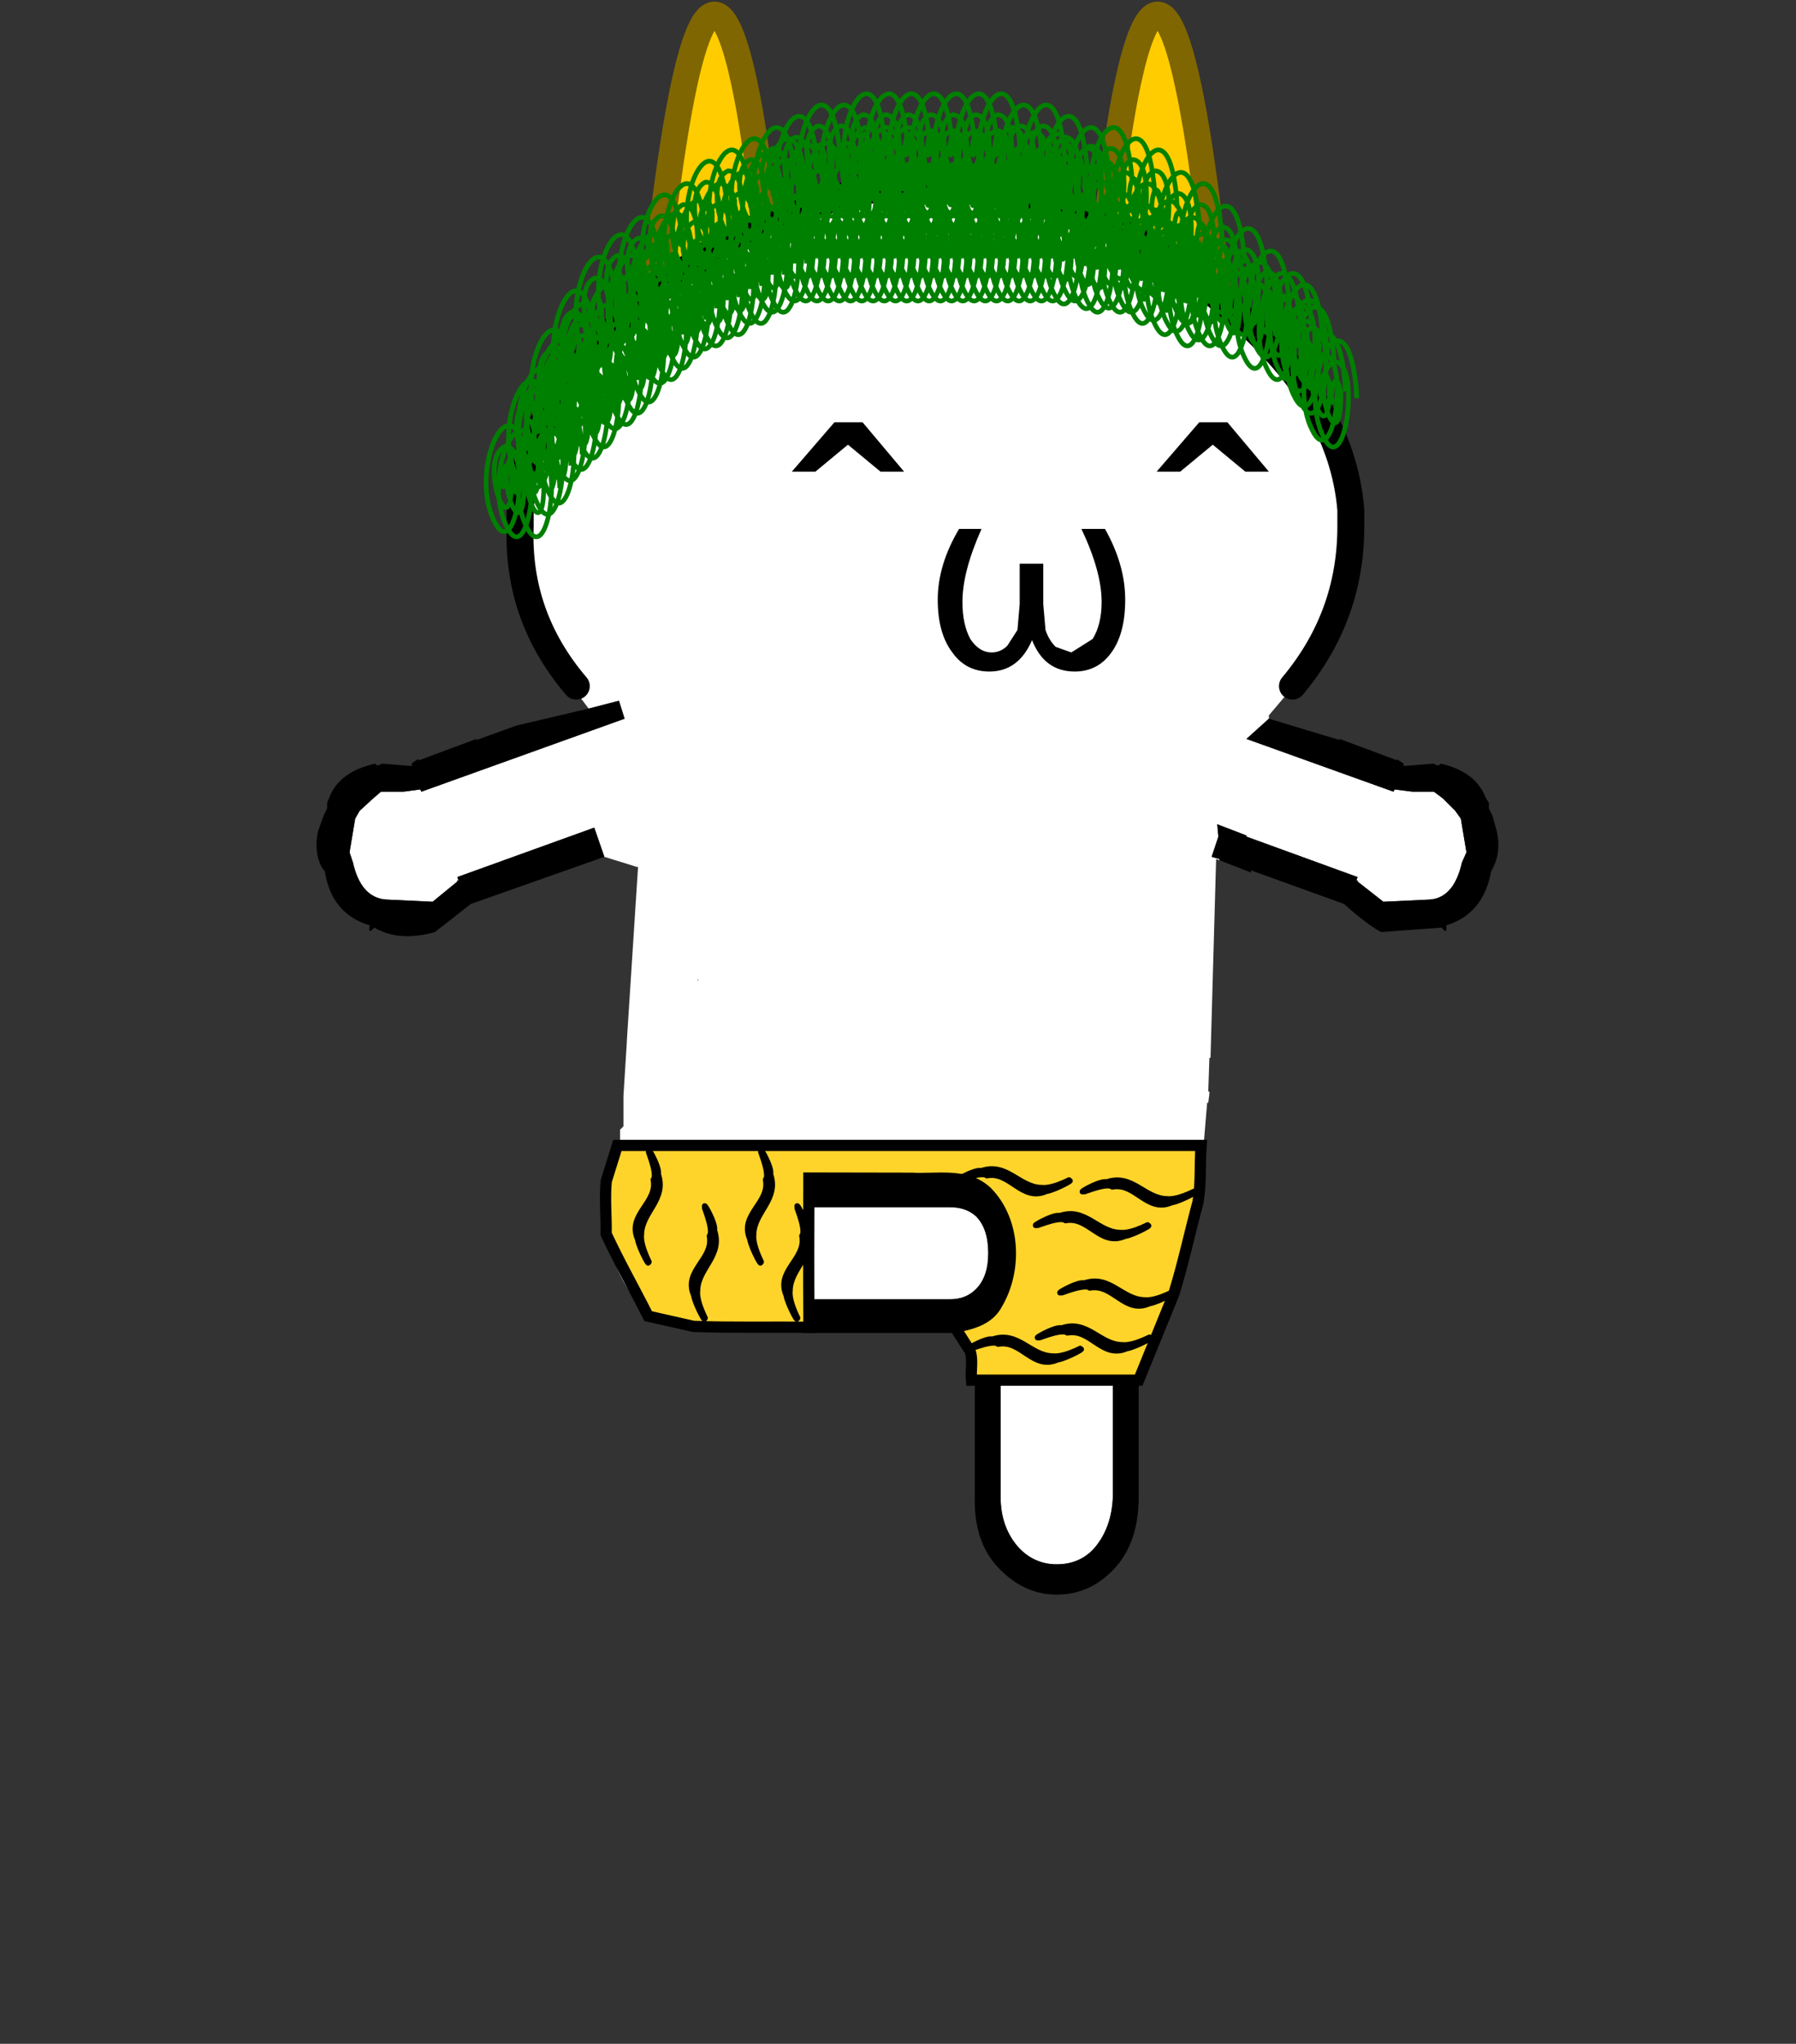 <svg xmlns="http://www.w3.org/2000/svg" xmlns:xlink="http://www.w3.org/1999/xlink" height="182" width="160"><rect width="100%" height="100%" fill="#333333" stroke="none"/><defs><path d="M.7-.3l1.85 2.2H1.5L.05.7-1.4 1.9h-1.05l1.9-2.2H.7" fill-rule="evenodd" transform="translate(2.45 .3)" id="a"/><use height="2.2" width="5" xlink:href="#a" id="c"/><g id="b"><path d="M-15.5-41.55q-2.65-3.1-2.5-7.1v-.75q.25-4.9 5.35-9.05Q-7.15-63.5.5-64q7.6.5 13.05 5.55Q18.6-54.3 19-49.4v.75q0 4-2.6 7.1h.1-.05l-1.1 1.3v.15l-1 .9 6.55 2.35.05-.1.8.1h.95l.4.3.55.55.25.35.25 1.5-.2.45q-.35 1.55-1.4 1.65l-2.1.1-1.15-.9v-.05h-.05l.05-.15-4.95-1.8v-.05l-1.3-.5.05.55-.3.9.35.1v.05l-.15-.05-.25 8.85h-.05l-.05 1.5h.05v.1l-.05.4h-.05l-.35 4.2-1.05 4.1-1.65 4v.05H8.4v5.2Q8.35-4.1 7.6-3.2q-.65.75-1.7.75-1 0-1.7-.75-.8-.9-.8-2.25v-5.2H2.1v-1.2h-.3V-12l-.45-.75 1.25-.3.65-.5q.9-.9.9-2.75 0-1.9-.9-2.8-.8-.8-2.05-.8h-6.6v1.55h6.55q.7 0 1.15.4.55.55.55 1.65 0 1.05-.55 1.6-.45.45-1.15.45H-5.4v1.4h-4.75l-2.15-.65q-1.55-1.75-1.85-3.75l-.1-1.2V-19l.05-.4.55-1.85h.1v-.55l.15-.15v-1.35l.15-2.4v-.05l.5-7.75h-.05l-1.45-.45-.45-1.3-6.1 2.2.05.15h-.05v.05l-1.1.9-2.1-.1q-1.1-.1-1.45-1.65l-.15-.45.25-1.5.2-.35.6-.55.35-.3h1l.75-.1.05.1 9.05-3.25-.25-.8-1.35.35-.75-1h.2m1.75 19.65l-.05-.1.05.1m3.65-6.6v.05h.05l-.05-.05" fill="#fff" fill-rule="evenodd" transform="translate(27.05 64.6)"/><path d="M15.35-40.1l3.15.95v-.05l2.55.95v-.05l.3.2v.1h.1l1.25-.1q.2.15.3 0 1.55.35 2 1.5l.15.25v.25l.15.3.2.7q.2.9-.15 1.6l-.1.2q-.35 1.9-2 2.4.05.45-.2.1l-2.7.2q-.65-.35-1.65-1.25l-4.15-1.5v.1l-1.4-.55v-.05l-.35-.1.3-.9-.05-.55 1.3.5v.05l4.95 1.8-.05.15h.05v.05l1.15.9 2.1-.1q1.05-.1 1.4-1.65l.2-.45-.25-1.5-.25-.35-.55-.55-.4-.3h-.95l-.8-.1-.05.1-6.55-2.35 1-.9m-5.8 29.45v5.2q0 1.95-1 3.1Q7.45-1.1 5.9-1.1q-1.5 0-2.65-1.25-1.05-1.15-1-3.1v-5.2H3.4v5.2q0 1.35.8 2.25.7.75 1.7.75 1.05 0 1.7-.75.75-.9.8-2.25v-5.2h1.15m-8.2-2.1H-5.4v-1.5h6.55q.7 0 1.15-.45.55-.55.55-1.6 0-1.1-.55-1.65-.45-.4-1.15-.4H-5.4v-1.55h6.6q1.25 0 2.05.8.9.9.9 2.8 0 1.85-.9 2.75l-.65.5-1.25.3m-15.6-21.2l-5.95 2.1-1.6 1.25q-1.6.45-2.7-.2-.3.35-.2-.1-1.7-.5-2-2.4l-.15-.2q-.35-.7-.15-1.6l.25-.7.15-.3v-.25l.1-.25q.45-1.15 2.05-1.5.05.15.3 0l1.2.1h.15l-.05-.1.3-.2.05.05 2.55-.95v.05l1.8-.65 3.2-.75 1.35-.35.25.8-9.05 3.25-.05-.1-.75.1h-1l-.35.3-.6.55-.2.35-.25 1.5.15.45q.35 1.55 1.45 1.65l2.1.1 1.1-.9v-.05h.05l-.05-.15 6.1-2.2.45 1.3" fill-rule="evenodd" transform="translate(27.05 64.6)"/><path d="M11.55 23.05q-2.65-3.1-2.5-7.1v-.75q.25-4.9 5.35-9.05Q19.9 1.1 27.55.6q7.6.5 13.05 5.55 5.05 4.15 5.45 9.05v.75q0 4-2.6 7.1" fill="none" stroke="#000" stroke-linecap="round" stroke-linejoin="round" stroke-width="1.2"/><path d="M5.4-44.05q.15.45.45.75l.7.25.95-.6q.4-.65.4-1.65 0-1.35-.9-3.25h1.05q.9 1.6.9 3.15 0 1.55-.65 2.4-.6.8-1.6.8-1.35 0-1.9-1.4-.6 1.4-1.9 1.4-1.05 0-1.65-.85Q.6-43.9.6-45.4q0-1.55.95-3.15h1q-.85 1.9-.85 3.25 0 1 .35 1.65.4.6.95.6.4 0 .7-.3l.45-.7.1-1.15V-47H5.3v1.8l.1 1.15" fill-rule="evenodd" transform="translate(27.05 64.6)"/></g></defs><path d="M57.998 29.22c5.473-55.848 9.998-10.624 9.998-10.624M108.784 29.22c-5.473-55.848-9.997-10.624-9.997-10.624" fill="#fc0" stroke="#806600" stroke-width="2.332"/><g transform="matrix(2 0 0 2 82.341 144.2)"><use height="63.5" transform="translate(-27.05 -64.6)" width="52.6" xlink:href="#b"/><use height="2.2" transform="translate(10.35 -53.3)" width="5" xlink:href="#c"/><use height="2.2" transform="translate(-5.9 -53.3)" width="5" xlink:href="#c"/></g><path d="M58.114 26.895c-.54 1.76-.154-3.628.59-.608.087 7.163-3.128-1.535-.59-2.635 2.396-.09 1.034 10.516-.898 6.796-2.511-4.702 1.589-13.267 2.718-5.59l.13.984.059 1.053m-4.054.903c-.54 1.76-.154-3.627.59-.608.087 7.164-3.128-1.535-.59-2.635 2.396-.09 1.034 10.517-.898 6.796-2.511-4.702 1.589-13.267 2.718-5.59l.13.984.059 1.053M47.86 37.921c-.54 1.759-.154-3.628.59-.609.087 7.164-3.128-1.534-.59-2.634 2.396-.091 1.034 10.516-.899 6.795-2.51-4.701 1.59-13.266 2.719-5.589l.13.983.059 1.054m1.804-5.76c-.54 1.76-.155-3.628.59-.609.086 7.164-3.129-1.534-.59-2.634 2.396-.09 1.034 10.516-.899 6.796-2.51-4.702 1.59-13.267 2.719-5.59l.13.983.058 1.054m-2.821 1.125c-.54 1.759-.154-3.628.59-.61.087 7.165-3.128-1.533-.59-2.634 2.396-.09 1.034 10.517-.899 6.796-2.51-4.701 1.59-13.266 2.719-5.589l.13.983.059 1.054m-3.31 2.174c-.54 1.76-.154-3.628.59-.608.087 7.164-3.128-1.535-.59-2.635 2.397-.09 1.034 10.516-.898 6.796-2.511-4.702 1.59-13.267 2.719-5.59l.13.984.058 1.053M93.86 17.043c-.54 1.759-.154-3.628.59-.609.087 7.164-3.128-1.534-.59-2.634 2.396-.091 1.034 10.516-.899 6.795-2.51-4.701 1.59-13.266 2.719-5.589l.13.983.059 1.054m-6.01-.583c-.539 1.76-.153-3.628.59-.608.088 7.164-3.127-1.535-.59-2.635 2.397-.09 1.035 10.517-.898 6.796-2.51-4.702 1.59-13.267 2.719-5.59l.13.984.059 1.053m-15.01 0c-.539 1.76-.153-3.628.59-.608.088 7.164-3.127-1.535-.59-2.635 2.397-.09 1.035 10.517-.898 6.796-2.51-4.702 1.59-13.267 2.719-5.59l.13.984.059 1.053m12.99.438c-.539 1.76-.153-3.628.59-.609.088 7.164-3.127-1.534-.59-2.634 2.397-.09 1.035 10.516-.898 6.796-2.51-4.702 1.59-13.267 2.719-5.59l.13.983.059 1.054m-5.348-.144c-.54 1.759-.155-3.628.59-.61.086 7.165-3.129-1.533-.59-2.634 2.395-.09 1.033 10.517-.9 6.796-2.51-4.701 1.59-13.266 2.72-5.589l.13.983.058 1.054m-3.96.024c-.54 1.759-.155-3.628.59-.609.086 7.164-3.129-1.534-.59-2.634 2.395-.091 1.033 10.516-.9 6.795-2.51-4.701 1.59-13.266 2.72-5.589l.13.983.058 1.054m-4.009-.024c-.54 1.759-.154-3.628.59-.61.087 7.165-3.128-1.533-.59-2.634 2.396-.09 1.034 10.517-.898 6.796-2.511-4.701 1.589-13.266 2.718-5.589l.13.983.059 1.054m-4.009 0c-.54 1.759-.154-3.628.59-.61.087 7.165-3.128-1.533-.59-2.634 2.396-.09 1.034 10.517-.899 6.796-2.51-4.701 1.59-13.266 2.719-5.589l.13.983.059 1.054m-4.01-.294c-.54 1.76-.154-3.628.59-.608.087 7.164-3.128-1.535-.59-2.635 2.397-.09 1.035 10.516-.898 6.796-2.511-4.702 1.59-13.267 2.719-5.59l.13.984.058 1.053m-3.96 0c-.54 1.76-.155-3.628.59-.608.086 7.164-3.129-1.535-.59-2.635 2.396-.09 1.033 10.517-.9 6.796-2.51-4.702 1.59-13.267 2.72-5.59l.13.984.058 1.053m-31.764 25c-.54 1.76-.154-3.628.59-.608.087 7.164-3.128-1.535-.59-2.635 2.396-.09 1.034 10.516-.899 6.796-2.51-4.702 1.59-13.267 2.719-5.59l.13.984.059 1.053m-.01-3c-.539 1.76-.153-3.628.59-.608.088 7.164-3.127-1.535-.59-2.635 2.397-.09 1.035 10.516-.898 6.796-2.51-4.702 1.59-13.267 2.719-5.59l.13.984.059 1.053m-.01-2c-.539 1.76-.153-3.628.59-.608.088 7.164-3.127-1.535-.59-2.635 2.397-.09 1.035 10.516-.898 6.796-2.51-4.702 1.59-13.267 2.719-5.59l.13.984.059 1.053m-.01-2.62c-.539 1.76-.153-3.628.59-.609.088 7.164-3.127-1.534-.59-2.634 2.397-.09 1.035 10.516-.898 6.796-2.51-4.702 1.59-13.267 2.719-5.59l.13.983.058 1.054m-.008-1.38c-.54 1.76-.154-3.628.59-.608.087 7.164-3.128-1.535-.59-2.635 2.396-.09 1.034 10.516-.899 6.796-2.51-4.702 1.59-13.267 2.719-5.59l.13.984.058 1.053m-.008-2.669c-.54 1.76-.155-3.627.59-.608.087 7.164-3.128-1.535-.59-2.635 2.396-.09 1.034 10.517-.899 6.796-2.51-4.701 1.59-13.266 2.719-5.589l.13.983.058 1.053m-.008-1.33c-.54 1.759-.155-3.629.59-.61.087 7.165-3.129-1.534-.59-2.634 2.396-.09 1.034 10.516-.899 6.796-2.51-4.702 1.59-13.267 2.719-5.59l.13.984.058 1.053m-.008-1.73c-.54 1.76-.155-3.627.59-.608.086 7.164-3.129-1.534-.59-2.634 2.396-.091 1.034 10.516-.899 6.796-2.51-4.702 1.59-13.267 2.719-5.59l.13.983.058 1.054m-.008-.988c-.54 1.759-.155-3.628.59-.609.086 7.164-3.129-1.534-.59-2.634 2.396-.091 1.034 10.516-.899 6.795-2.51-4.701 1.59-13.266 2.719-5.589l.13.983.058 1.054m-.008-1.283c-.54 1.76-.155-3.628.59-.608.086 7.164-3.129-1.535-.59-2.635 2.396-.09 1.034 10.516-.899 6.796-2.51-4.702 1.59-13.267 2.719-5.59l.13.984.058 1.053m-.008-1c-.54 1.76-.155-3.628.59-.608.086 7.164-3.129-1.535-.59-2.635 2.396-.09 1.034 10.516-.899 6.796-2.51-4.702 1.59-13.267 2.719-5.59l.13.984.058 1.053m-.008-1c-.54 1.76-.155-3.628.59-.608.086 7.164-3.129-1.535-.59-2.635 2.396-.09 1.034 10.516-.899 6.796-2.51-4.702 1.59-13.267 2.719-5.59l.13.984.058 1.053m-.008 0c-.54 1.76-.155-3.628.59-.608.086 7.164-3.129-1.535-.59-2.635 2.396-.09 1.034 10.516-.899 6.796-2.51-4.702 1.59-13.267 2.719-5.59l.13.984.058 1.053m-.008 0c-.54 1.76-.155-3.628.59-.608.086 7.164-3.129-1.535-.59-2.635 2.396-.09 1.034 10.516-.899 6.796-2.51-4.702 1.59-13.267 2.719-5.59l.13.984.058 1.053m-.008 0c-.54 1.76-.155-3.628.59-.608.086 7.164-3.129-1.535-.59-2.635 2.396-.09 1.034 10.516-.899 6.796-2.51-4.702 1.59-13.267 2.719-5.59l.13.984.058 1.053m-.008 0c-.54 1.76-.155-3.628.59-.608.086 7.164-3.129-1.535-.59-2.635 2.396-.09 1.034 10.516-.899 6.796-2.511-4.702 1.59-13.267 2.719-5.59l.13.984.058 1.053m-.008 0c-.54 1.76-.155-3.628.59-.608.086 7.164-3.129-1.535-.59-2.635 2.396-.09 1.034 10.516-.899 6.796-2.511-4.702 1.59-13.267 2.719-5.59l.13.984.058 1.053m-.008 0c-.54 1.76-.155-3.628.59-.608.086 7.164-3.129-1.535-.59-2.635 2.396-.09 1.033 10.516-.899 6.796-2.511-4.702 1.59-13.267 2.719-5.59l.13.984.058 1.053m-.008 0c-.54 1.76-.155-3.628.59-.608.086 7.164-3.129-1.535-.59-2.635 2.396-.09 1.033 10.516-.9 6.796-2.51-4.702 1.59-13.267 2.72-5.59l.13.984.058 1.053m-.008 0c-.54 1.76-.155-3.628.59-.608.086 7.164-3.129-1.535-.59-2.635 2.396-.09 1.033 10.516-.9 6.796-2.51-4.702 1.59-13.267 2.72-5.59l.13.984.058 1.053m-.008 0c-.54 1.76-.155-3.628.59-.608.086 7.164-3.129-1.535-.59-2.635 2.396-.09 1.033 10.516-.9 6.796-2.51-4.702 1.59-13.267 2.72-5.59l.13.984.058 1.053m-.008 0c-.54 1.76-.155-3.628.59-.608.086 7.164-3.129-1.535-.59-2.635 2.396-.09 1.033 10.516-.9 6.796-2.51-4.702 1.59-13.267 2.72-5.59l.13.984.058 1.053m-.008 0c-.54 1.76-.155-3.628.59-.608.086 7.164-3.129-1.535-.59-2.635 2.396-.09 1.033 10.516-.9 6.796-2.51-4.702 1.59-13.267 2.72-5.59l.13.984.058 1.053m-.008.27c-.54 1.76-.155-3.628.59-.608.086 7.164-3.129-1.535-.59-2.635 2.396-.09 1.033 10.516-.9 6.796-2.51-4.702 1.59-13.267 2.72-5.59l.13.984.058 1.053m-.008.41c-.54 1.76-.155-3.628.59-.609.086 7.164-3.129-1.534-.59-2.634 2.396-.09 1.033 10.516-.9 6.796-2.51-4.702 1.59-13.267 2.72-5.59l.13.983.058 1.054m-.008-.048c-.54 1.759-.155-3.628.59-.609.086 7.164-3.129-1.534-.59-2.634 2.395-.091 1.033 10.516-.9 6.795-2.51-4.701 1.59-13.266 2.72-5.589l.13.983.058 1.054m-.009.368c-.54 1.76-.154-3.628.59-.608.087 7.164-3.128-1.535-.59-2.635 2.396-.09 1.034 10.516-.899 6.796-2.51-4.702 1.59-13.267 2.719-5.59l.13.984.059 1.053m-.01.716c-.539 1.76-.154-3.628.59-.608.087 7.164-3.128-1.535-.59-2.635 2.397-.09 1.035 10.516-.898 6.796-2.51-4.702 1.59-13.267 2.719-5.59l.13.984.058 1.053m-.009.988c-.54 1.76-.154-3.628.59-.608.087 7.164-3.128-1.535-.59-2.635 2.396-.09 1.034 10.517-.898 6.796-2.511-4.702 1.589-13.267 2.718-5.59l.13.984.059 1.053m-.009.772c-.54 1.759-.154-3.628.59-.61.087 7.165-3.128-1.534-.59-2.634 2.396-.09 1.034 10.517-.899 6.796-2.51-4.701 1.59-13.266 2.719-5.589l.13.983.059 1.054m-.01.524c-.54 1.76-.154-3.628.59-.608.087 7.164-3.128-1.535-.59-2.635 2.396-.09 1.034 10.516-.898 6.796-2.511-4.702 1.589-13.267 2.718-5.59l.13.984.06 1.053m5.39 5.38c-.54 1.76-.155-3.628.59-.609.086 7.164-3.129-1.534-.59-2.634 2.396-.09 1.034 10.516-.899 6.796-2.51-4.702 1.59-13.267 2.719-5.59l.13.983.058 1.054m-.407 3.012c-.54 1.76-.155-3.628.59-.608.086 7.164-3.129-1.535-.59-2.635 2.395-.09 1.033 10.517-.9 6.796-2.51-4.702 1.59-13.267 2.72-5.59l.13.984.058 1.053M105.86 24.46c-.54 1.76-.154-3.628.59-.608.087 7.164-3.128-1.535-.59-2.635 2.396-.09 1.034 10.516-.899 6.796-2.51-4.702 1.59-13.267 2.719-5.59l.13.984.059 1.053m-4.01-1.465c-.539 1.76-.153-3.627.59-.608.088 7.164-3.127-1.535-.59-2.635 2.397-.09 1.035 10.517-.898 6.796-2.51-4.702 1.59-13.267 2.719-5.59l.13.984.059 1.053m-4.01-1.535c-.539 1.76-.153-3.628.59-.608.088 7.164-3.127-1.535-.59-2.635 2.397-.09 1.035 10.516-.898 6.796-2.51-4.702 1.59-13.267 2.719-5.59l.13.984.059 1.053m-4.01-1c-.539 1.76-.153-3.628.59-.608.088 7.164-3.127-1.535-.59-2.635 2.397-.09 1.035 10.516-.898 6.796-2.51-4.702 1.59-13.267 2.719-5.59l.13.984.059 1.053m-3.757-1c-.54 1.76-.154-3.628.59-.608.087 7.164-3.128-1.535-.59-2.635 2.396-.09 1.034 10.516-.899 6.796-2.51-4.702 1.59-13.267 2.719-5.59l.13.984.059 1.053m-30.261-2c-.54 1.76-.154-3.628.59-.608.087 7.164-3.128-1.535-.59-2.635 2.396-.09 1.034 10.516-.899 6.796-2.51-4.702 1.59-13.267 2.719-5.59l.13.984.059 1.053m-4.01 1.342c-.539 1.76-.153-3.628.59-.609.088 7.164-3.127-1.534-.59-2.634 2.397-.09 1.035 10.516-.898 6.796-2.51-4.702 1.59-13.267 2.719-5.59l.13.983.059 1.054m-4.01 1.658c-.539 1.76-.153-3.628.59-.608.088 7.164-3.127-1.535-.59-2.635 2.397-.09 1.035 10.516-.898 6.796-2.51-4.702 1.59-13.267 2.719-5.59l.13.984.059 1.053m-4.01 1c-.539 1.76-.153-3.628.59-.608.088 7.164-3.127-1.535-.59-2.635 2.397-.09 1.035 10.516-.898 6.796-2.51-4.702 1.59-13.267 2.719-5.59l.13.984.059 1.053m-4.01 1.535c-.539 1.76-.153-3.627.59-.608.088 7.164-3.127-1.535-.59-2.635 2.397-.09 1.035 10.517-.898 6.796-2.51-4.702 1.59-13.267 2.719-5.59l.13.984.059 1.053m-4.01 1.133c-.539 1.76-.153-3.628.59-.609.088 7.164-3.127-1.534-.59-2.634 2.397-.09 1.035 10.516-.898 6.796-2.51-4.702 1.59-13.267 2.719-5.59l.13.983.059 1.054m-4.01 1.88c-.539 1.76-.153-3.628.59-.609.088 7.164-3.127-1.534-.59-2.634 2.397-.091 1.035 10.516-.898 6.796-2.51-4.702 1.59-13.267 2.719-5.59l.13.983.059 1.054m-4.01 1.856c-.539 1.759-.153-3.628.59-.61.088 7.165-3.127-1.534-.59-2.634 2.397-.09 1.035 10.517-.898 6.796-2.51-4.701 1.59-13.266 2.719-5.589l.13.983.059 1.054m-4.01 2.596c-.539 1.76-.153-3.628.59-.608.088 7.164-3.127-1.535-.59-2.635 2.397-.09 1.035 10.516-.898 6.796-2.51-4.702 1.59-13.267 2.719-5.59l.13.984.059 1.053m-4.01 2.657c-.539 1.76-.153-3.628.59-.609.088 7.164-3.127-1.534-.59-2.634 2.397-.09 1.035 10.516-.898 6.796-2.51-4.702 1.59-13.267 2.719-5.59l.13.983.059 1.054m-4.01 2.844c-.539 1.76-.153-3.628.59-.609.088 7.164-3.127-1.534-.59-2.634 2.397-.09 1.035 10.516-.898 6.796-2.51-4.702 1.59-13.267 2.719-5.59l.13.983.059 1.054m-4.01 3.109c-.539 1.759-.153-3.628.59-.609.088 7.164-3.127-1.534-.59-2.634 2.397-.091 1.035 10.516-.898 6.796-2.51-4.702 1.59-13.267 2.719-5.59l.13.983.059 1.054M46.1 43.46c-.54 1.76-.154-3.628.59-.608.087 7.164-3.128-1.535-.59-2.635 2.396-.09 1.034 10.516-.898 6.796-2.511-4.702 1.589-13.267 2.718-5.59l.13.984.059 1.053m48.75-25.333c-.539 1.76-.153-3.628.59-.608.088 7.164-3.127-1.535-.59-2.635 2.397-.09 1.035 10.516-.898 6.796-2.51-4.702 1.59-13.267 2.719-5.59l.13.984.059 1.053m-4.01 0c-.539 1.76-.153-3.628.59-.608.088 7.164-3.127-1.535-.59-2.635 2.397-.09 1.035 10.516-.898 6.796-2.51-4.702 1.59-13.267 2.719-5.59l.13.984.059 1.053m-4.01-.024c-.539 1.76-.153-3.628.59-.609.088 7.164-3.127-1.534-.59-2.634 2.397-.09 1.035 10.516-.898 6.796-2.51-4.702 1.59-13.267 2.719-5.59l.13.983.059 1.054m-4.01 0c-.539 1.76-.153-3.628.59-.609.088 7.164-3.127-1.534-.59-2.634 2.397-.09 1.035 10.516-.898 6.796-2.51-4.702 1.59-13.267 2.719-5.59l.13.983.059 1.054m-4.01-.096c-.539 1.759-.153-3.628.59-.609.088 7.164-3.127-1.534-.59-2.634 2.397-.091 1.035 10.516-.898 6.795-2.51-4.701 1.59-13.266 2.719-5.589l.13.983.059 1.054m-4.01-.048c-.539 1.759-.153-3.628.59-.61.088 7.165-3.127-1.533-.59-2.634 2.397-.09 1.035 10.517-.898 6.796-2.51-4.701 1.59-13.266 2.719-5.589l.13.983.059 1.054m-4.01-.073c-.539 1.76-.153-3.628.59-.608.088 7.164-3.127-1.535-.59-2.635 2.397-.09 1.035 10.516-.898 6.796-2.51-4.702 1.59-13.267 2.719-5.59l.13.984.059 1.053m-4.01.048c-.539 1.76-.153-3.627.59-.608.088 7.164-3.127-1.535-.59-2.635 2.397-.09 1.035 10.517-.898 6.796-2.51-4.701 1.59-13.266 2.719-5.589l.13.983.059 1.053m-4.01-.048c-.539 1.76-.153-3.628.59-.608.088 7.164-3.127-1.535-.59-2.635 2.397-.09 1.035 10.516-.898 6.796-2.51-4.702 1.59-13.267 2.719-5.59l.13.984.059 1.053m-4.01 0c-.539 1.76-.153-3.628.59-.608.088 7.164-3.127-1.535-.59-2.635 2.397-.09 1.035 10.516-.898 6.796-2.51-4.702 1.59-13.267 2.719-5.59l.13.984.059 1.053m-4.01 0c-.539 1.76-.153-3.628.59-.608.088 7.164-3.127-1.535-.59-2.635 2.397-.09 1.035 10.516-.898 6.796-2.51-4.702 1.59-13.267 2.719-5.59l.13.984.059 1.053m-3.748 0c-.54 1.76-.154-3.628.59-.608.087 7.164-3.128-1.535-.59-2.635 2.396-.09 1.034 10.516-.899 6.796-2.51-4.702 1.59-13.267 2.719-5.59l.13.984.059 1.053m-3.84-.024c-.54 1.76-.155-3.628.59-.609.086 7.164-3.129-1.534-.59-2.634 2.396-.09 1.033 10.516-.9 6.796-2.51-4.702 1.59-13.267 2.72-5.59l.13.983.058 1.054m-3.816.072c-.54 1.76-.154-3.627.59-.608.087 7.164-3.128-1.535-.59-2.635 2.396-.09 1.034 10.517-.899 6.796-2.51-4.701 1.59-13.266 2.719-5.589l.13.983.059 1.053M115.86 30.46c-.54 1.76-.154-3.628.59-.608.087 7.164-3.128-1.535-.59-2.635 2.396-.09 1.034 10.516-.899 6.796-2.51-4.702 1.59-13.267 2.719-5.59l.13.984.059 1.053m-4.01-1c-.539 1.76-.153-3.628.59-.608.088 7.164-3.127-1.535-.59-2.635 2.397-.09 1.035 10.516-.898 6.796-2.51-4.702 1.59-13.267 2.719-5.59l.13.984.059 1.053m-4.01-1c-.539 1.76-.153-3.628.59-.608.088 7.164-3.127-1.535-.59-2.635 2.397-.09 1.035 10.516-.898 6.796-2.51-4.702 1.59-13.267 2.719-5.59l.13.984.059 1.053m-4.01-1c-.539 1.76-.153-3.628.59-.608.088 7.164-3.127-1.535-.59-2.635 2.397-.09 1.035 10.516-.898 6.796-2.51-4.702 1.59-13.267 2.719-5.59l.13.984.059 1.053m-4.01-1c-.539 1.76-.153-3.628.59-.608.088 7.164-3.127-1.535-.59-2.635 2.397-.09 1.035 10.516-.898 6.796-2.51-4.702 1.59-13.267 2.719-5.59l.13.984.059 1.053m-4.01 0c-.539 1.76-.153-3.628.59-.608.088 7.164-3.127-1.535-.59-2.635 2.397-.09 1.035 10.516-.898 6.796-2.51-4.702 1.59-13.267 2.719-5.59l.13.984.059 1.053m-4.01-1c-.539 1.76-.153-3.628.59-.608.088 7.164-3.127-1.535-.59-2.635 2.397-.09 1.035 10.516-.898 6.796-2.51-4.702 1.59-13.267 2.719-5.59l.13.984.059 1.053m-4.01-1c-.539 1.76-.153-3.628.59-.608.088 7.164-3.127-1.535-.59-2.635 2.397-.09 1.035 10.516-.898 6.796-2.51-4.702 1.59-13.267 2.719-5.59l.13.984.059 1.053m-4.01-1c-.539 1.76-.153-3.628.59-.608.088 7.164-3.127-1.535-.59-2.635 2.397-.09 1.035 10.516-.898 6.796-2.51-4.702 1.59-13.267 2.719-5.59l.13.984.059 1.053m-4.01 0c-.539 1.76-.153-3.628.59-.608.088 7.164-3.127-1.535-.59-2.635 2.397-.09 1.035 10.516-.898 6.796-2.51-4.702 1.59-13.267 2.719-5.59l.13.984.059 1.053m-4.01-1c-.539 1.76-.153-3.628.59-.608.088 7.164-3.127-1.535-.59-2.635 2.397-.09 1.035 10.516-.898 6.796-2.51-4.702 1.59-13.267 2.719-5.59l.13.984.059 1.053m-4.01 0c-.539 1.76-.153-3.628.59-.608.088 7.164-3.127-1.535-.59-2.635 2.397-.09 1.035 10.516-.898 6.796-2.51-4.702 1.59-13.267 2.719-5.59l.13.984.059 1.053m-4.01 0c-.539 1.76-.153-3.628.59-.608.088 7.164-3.127-1.535-.59-2.635 2.397-.09 1.035 10.516-.898 6.796-2.51-4.702 1.59-13.267 2.719-5.59l.13.984.059 1.053m-4.01 0c-.539 1.76-.153-3.628.59-.608.088 7.164-3.127-1.535-.59-2.635 2.397-.09 1.035 10.516-.898 6.796-2.51-4.702 1.59-13.267 2.719-5.59l.13.984.059 1.053m-4.01 0c-.539 1.76-.153-3.628.59-.608.088 7.164-3.127-1.535-.59-2.635 2.397-.09 1.035 10.516-.898 6.796-2.51-4.702 1.59-13.267 2.719-5.59l.13.984.059 1.053m-4.01 0c-.539 1.76-.153-3.628.59-.608.088 7.164-3.127-1.535-.59-2.635 2.397-.09 1.035 10.516-.898 6.796-2.51-4.702 1.59-13.267 2.719-5.59l.13.984.059 1.053m-4.01 0c-.539 1.76-.153-3.628.59-.608.088 7.164-3.127-1.535-.59-2.635 2.397-.09 1.035 10.516-.898 6.796-2.51-4.702 1.59-13.267 2.719-5.59l.13.984.059 1.053m-4.01 0c-.539 1.76-.153-3.628.59-.608.088 7.164-3.127-1.535-.59-2.635 2.397-.09 1.035 10.516-.898 6.796-2.51-4.702 1.59-13.267 2.719-5.59l.13.984.059 1.053m-4.01 0c-.539 1.76-.153-3.628.59-.608.088 7.164-3.127-1.535-.59-2.635 2.397-.09 1.035 10.516-.898 6.796-2.51-4.702 1.59-13.267 2.719-5.59l.13.984.059 1.053m-4.01 0c-.539 1.76-.153-3.628.59-.608.088 7.164-3.127-1.535-.59-2.635 2.397-.09 1.035 10.516-.898 6.796-2.51-4.702 1.59-13.267 2.719-5.59l.13.984.059 1.053m-4.01 0c-.539 1.76-.153-3.628.59-.608.088 7.164-3.127-1.535-.59-2.635 2.397-.09 1.035 10.516-.898 6.796-2.51-4.702 1.59-13.267 2.719-5.59l.13.984.059 1.053m-4.01 0c-.539 1.76-.153-3.628.59-.608.088 7.164-3.127-1.535-.59-2.635 2.397-.09 1.035 10.516-.898 6.796-2.51-4.702 1.59-13.267 2.719-5.59l.13.984.059 1.053m-4.01 0c-.539 1.76-.153-3.628.59-.608.088 7.164-3.127-1.535-.59-2.635 2.397-.09 1.035 10.516-.898 6.796-2.51-4.702 1.59-13.267 2.719-5.59l.13.984.059 1.053m-4.01 1c-.539 1.76-.153-3.628.59-.608.088 7.164-3.127-1.535-.59-2.635 2.397-.09 1.035 10.516-.898 6.796-2.51-4.702 1.59-13.267 2.719-5.59l.13.984.059 1.053m-4.01 1c-.539 1.76-.153-3.628.59-.608.088 7.164-3.127-1.535-.59-2.635 2.397-.09 1.035 10.516-.898 6.796-2.51-4.702 1.59-13.267 2.719-5.59l.13.984.059 1.053m-4.01 1c-.539 1.76-.153-3.628.59-.608.088 7.164-3.127-1.535-.59-2.635 2.397-.09 1.035 10.516-.898 6.796-2.51-4.702 1.59-13.267 2.719-5.59l.13.984.059 1.053m-4.01 1c-.539 1.76-.153-3.628.59-.608.088 7.164-3.127-1.535-.59-2.635 2.397-.09 1.035 10.516-.898 6.796-2.51-4.702 1.59-13.267 2.719-5.59l.13.984.059 1.053m-4.01 1c-.539 1.76-.153-3.628.59-.608.088 7.164-3.127-1.535-.59-2.635 2.397-.09 1.035 10.516-.898 6.796-2.51-4.702 1.59-13.267 2.719-5.59l.13.984.059 1.053m-4.01 2c-.539 1.76-.153-3.628.59-.608.088 7.164-3.127-1.535-.59-2.635 2.397-.09 1.035 10.516-.898 6.796-2.51-4.702 1.59-13.267 2.719-5.59l.13.984.059 1.053m-4.01 2c-.539 1.76-.153-3.628.59-.608.088 7.164-3.127-1.535-.59-2.635 2.397-.09 1.035 10.516-.898 6.796-2.51-4.702 1.59-13.267 2.719-5.59l.13.984.059 1.053m-4.01 2c-.539 1.76-.153-3.628.59-.608.088 7.164-3.127-1.535-.59-2.635 2.397-.09 1.035 10.516-.898 6.796-2.51-4.702 1.59-13.267 2.719-5.59l.13.984.059 1.053m-4.01 2c-.539 1.76-.153-3.628.59-.608.088 7.164-3.127-1.535-.59-2.635 2.397-.09 1.035 10.516-.898 6.796-2.51-4.702 1.59-13.267 2.719-5.59l.13.984.059 1.053m-4.01 2c-.539 1.76-.153-3.628.59-.608.088 7.164-3.127-1.535-.59-2.635 2.397-.09 1.035 10.516-.898 6.796-2.51-4.702 1.59-13.267 2.719-5.59l.13.984.059 1.053m-4.01 3c-.539 1.76-.153-3.628.59-.608.088 7.164-3.127-1.535-.59-2.635 2.397-.09 1.035 10.516-.898 6.796-2.51-4.702 1.59-13.267 2.719-5.59l.13.984.059 1.053m-4.01 3c-.539 1.76-.153-3.628.59-.608.088 7.164-3.127-1.535-.59-2.635 2.397-.09 1.035 10.516-.898 6.796-2.51-4.702 1.59-13.267 2.719-5.59l.13.984.059 1.053m68.99-8c-.539 1.76-.153-3.628.59-.608.088 7.164-3.127-1.535-.59-2.635 2.397-.09 1.035 10.516-.898 6.796-2.51-4.702 1.59-13.267 2.719-5.59l.13.984.059 1.053m-4.01-3c-.539 1.76-.153-3.628.59-.608.088 7.164-3.127-1.535-.59-2.635 2.397-.09 1.035 10.516-.898 6.796-2.51-4.702 1.59-13.267 2.719-5.59l.13.984.059 1.053m-4.01-3c-.539 1.76-.153-3.628.59-.608.088 7.164-3.127-1.535-.59-2.635 2.397-.09 1.035 10.516-.898 6.796-2.51-4.702 1.59-13.267 2.719-5.59l.13.984.059 1.053m-4.01-2c-.539 1.76-.153-3.628.59-.608.088 7.164-3.127-1.535-.59-2.635 2.397-.09 1.035 10.516-.898 6.796-2.51-4.702 1.59-13.267 2.719-5.59l.13.984.059 1.053m-4.01-2c-.539 1.76-.153-3.628.59-.608.088 7.164-3.127-1.535-.59-2.635 2.397-.09 1.035 10.516-.898 6.796-2.51-4.702 1.59-13.267 2.719-5.59l.13.984.059 1.053m-4.01-2c-.539 1.76-.153-3.628.59-.608.088 7.164-3.127-1.535-.59-2.635 2.397-.09 1.035 10.516-.898 6.796-2.51-4.702 1.59-13.267 2.719-5.59l.13.984.059 1.053m-4.01-2c-.539 1.76-.153-3.628.59-.608.088 7.164-3.127-1.535-.59-2.635 2.397-.09 1.035 10.516-.898 6.796-2.51-4.702 1.59-13.267 2.719-5.59l.13.984.059 1.053m-4.01-1c-.539 1.76-.153-3.628.59-.608.088 7.164-3.127-1.535-.59-2.635 2.397-.09 1.035 10.516-.898 6.796-2.51-4.702 1.59-13.267 2.719-5.59l.13.984.059 1.053m-4.01-2c-.539 1.76-.153-3.628.59-.608.088 7.164-3.127-1.535-.59-2.635 2.397-.09 1.035 10.516-.898 6.796-2.51-4.702 1.59-13.267 2.719-5.59l.13.984.059 1.053m-4.01-1c-.539 1.76-.153-3.628.59-.608.088 7.164-3.127-1.535-.59-2.635 2.397-.09 1.035 10.516-.898 6.796-2.51-4.702 1.59-13.267 2.719-5.59l.13.984.059 1.053m-4.01-1c-.539 1.76-.153-3.628.59-.608.088 7.164-3.127-1.535-.59-2.635 2.397-.09 1.035 10.517-.898 6.796-2.51-4.702 1.59-13.267 2.719-5.59l.13.984.059 1.053m-4.01 0c-.539 1.76-.153-3.628.59-.608.088 7.164-3.127-1.535-.59-2.635 2.397-.09 1.035 10.517-.898 6.796-2.51-4.702 1.59-13.267 2.719-5.59l.13.984.059 1.053m-4.01-1c-.539 1.76-.153-3.628.59-.608.088 7.164-3.127-1.535-.59-2.635 2.397-.09 1.035 10.517-.898 6.796-2.51-4.702 1.59-13.267 2.719-5.59l.13.984.059 1.053m-4.01-1c-.539 1.76-.153-3.628.59-.608.088 7.164-3.127-1.535-.59-2.635 2.397-.09 1.035 10.517-.898 6.796-2.51-4.702 1.59-13.267 2.719-5.59l.13.984.059 1.053m-4.01 0c-.539 1.76-.153-3.628.59-.608.088 7.164-3.127-1.535-.59-2.635 2.397-.09 1.035 10.517-.898 6.796-2.51-4.702 1.59-13.267 2.719-5.59l.13.984.059 1.053m-4.01-1c-.539 1.76-.153-3.628.59-.608.088 7.164-3.127-1.535-.59-2.635 2.397-.09 1.035 10.517-.898 6.796-2.51-4.702 1.59-13.267 2.719-5.59l.13.984.059 1.053m-4.01 0c-.539 1.76-.153-3.628.59-.608.088 7.164-3.127-1.535-.59-2.635 2.397-.09 1.035 10.517-.898 6.796-2.51-4.702 1.59-13.267 2.719-5.59l.13.984.059 1.053m-4.01 0c-.539 1.76-.153-3.628.59-.608.088 7.164-3.127-1.535-.59-2.635 2.397-.09 1.035 10.517-.898 6.796-2.51-4.702 1.59-13.267 2.719-5.59l.13.984.059 1.053m-4.01 0c-.539 1.76-.153-3.628.59-.608.088 7.164-3.127-1.535-.59-2.635 2.397-.09 1.035 10.517-.898 6.796-2.51-4.702 1.59-13.267 2.719-5.59l.13.984.059 1.053m-4.01 0c-.539 1.76-.153-3.628.59-.608.088 7.164-3.127-1.535-.59-2.635 2.397-.09 1.035 10.517-.898 6.796-2.51-4.702 1.59-13.267 2.719-5.59l.13.984.059 1.053m-4.01 0c-.539 1.76-.153-3.628.59-.608.088 7.164-3.127-1.535-.59-2.635 2.397-.09 1.035 10.517-.898 6.796-2.51-4.702 1.59-13.267 2.719-5.59l.13.984.059 1.053m-4.01 0c-.539 1.76-.153-3.628.59-.608.088 7.164-3.127-1.535-.59-2.635 2.397-.09 1.035 10.517-.898 6.796-2.51-4.702 1.59-13.267 2.719-5.59l.13.984.059 1.053m-4.01 1c-.539 1.76-.153-3.628.59-.608.088 7.164-3.127-1.535-.59-2.635 2.397-.09 1.035 10.517-.898 6.796-2.51-4.702 1.59-13.267 2.719-5.59l.13.984.059 1.053m-4.01 0c-.539 1.76-.153-3.628.59-.608.088 7.164-3.127-1.535-.59-2.635 2.397-.09 1.035 10.517-.898 6.796-2.51-4.702 1.59-13.267 2.719-5.59l.13.984.059 1.053m-4.01 1c-.539 1.76-.153-3.628.59-.608.088 7.164-3.127-1.535-.59-2.635 2.397-.09 1.035 10.517-.898 6.796-2.51-4.702 1.59-13.267 2.719-5.59l.13.984.059 1.053m-4.01 1c-.539 1.76-.153-3.628.59-.608.088 7.164-3.127-1.535-.59-2.635 2.397-.09 1.035 10.517-.898 6.796-2.51-4.702 1.59-13.267 2.719-5.59l.13.984.059 1.053m-4.01 1c-.539 1.76-.153-3.628.59-.608.088 7.164-3.127-1.535-.59-2.635 2.397-.09 1.035 10.516-.898 6.796-2.51-4.702 1.59-13.267 2.719-5.59l.13.984.059 1.053m-4.01 1c-.539 1.76-.153-3.628.59-.608.088 7.164-3.127-1.535-.59-2.635 2.397-.09 1.035 10.516-.898 6.796-2.51-4.702 1.59-13.267 2.719-5.59l.13.984.059 1.053m-4.01 1c-.539 1.76-.153-3.628.59-.608.088 7.164-3.127-1.535-.59-2.635 2.397-.09 1.035 10.516-.898 6.796-2.51-4.702 1.59-13.267 2.719-5.59l.13.984.059 1.053m-4.01 2c-.539 1.76-.153-3.628.59-.608.088 7.164-3.127-1.535-.59-2.635 2.397-.09 1.035 10.516-.898 6.796-2.51-4.702 1.59-13.267 2.719-5.59l.13.984.059 1.053m-4.01 1c-.539 1.76-.153-3.628.59-.608.088 7.164-3.127-1.535-.59-2.635 2.397-.09 1.035 10.516-.898 6.796-2.51-4.702 1.59-13.267 2.719-5.59l.13.984.059 1.053m-4.01 2c-.539 1.76-.153-3.628.59-.608.088 7.164-3.127-1.535-.59-2.635 2.397-.09 1.035 10.516-.898 6.796-2.51-4.702 1.59-13.267 2.719-5.59l.13.984.059 1.053M54.999 26c-.539 1.76-.154-3.628.59-.609.087 7.164-3.128-1.534-.59-2.634 2.397-.09 1.035 10.516-.898 6.796-2.51-4.702 1.59-13.267 2.719-5.59l.13.983.058 1.054M53 28c-.54 1.76-.155-3.628.59-.609.086 7.164-3.129-1.534-.59-2.634 2.396-.09 1.034 10.516-.899 6.796-2.51-4.702 1.59-13.267 2.719-5.59l.13.983.058 1.054M51 31c-.54 1.76-.155-3.628.59-.609.086 7.164-3.129-1.534-.59-2.634 2.396-.09 1.034 10.516-.899 6.796-2.51-4.702 1.59-13.267 2.719-5.59l.13.983.058 1.054M49 34.49c-.54 1.76-.155-3.627.59-.608.086 7.164-3.129-1.534-.59-2.634 2.396-.09 1.034 10.516-.899 6.796-2.51-4.702 1.59-13.267 2.719-5.59l.13.983.058 1.054M47 39c-.54 1.76-.155-3.628.59-.609.086 7.164-3.129-1.534-.59-2.634 2.396-.09 1.034 10.516-.899 6.796-2.51-4.702 1.59-13.267 2.719-5.59l.13.983.058 1.054M45 43c-.54 1.76-.155-3.628.59-.609.086 7.164-3.129-1.534-.59-2.634 2.396-.09 1.034 10.516-.899 6.796-2.51-4.702 1.59-13.267 2.719-5.59l.13.983.058 1.054" fill="none" stroke="green" stroke-width=".418"/><path d="M55 102h52c-.12 1.68.01 3.396-.275 5.052-.74 2.72-1.32 5.493-2.16 8.18l-3.124 7.668h-14.9c-.08-.854.163-1.803-.125-2.597l-1.344-2.11c1.428-.291 3-.65 3.745-2.07 1.784-3.02 1.643-7.397-.886-9.967-1.812-1.74-4.437-1.105-6.697-1.234l-9.174-.018c-.015 4.43-.031 8.86.011 13.29-3.43-.045-6.877.046-10.299-.083l-4.031-.911c-1.23-2.443-2.6-4.851-3.742-7.317.028-1.565-.138-3.158.011-4.706L55 102z" fill="#ffd42a" stroke="#000"/><path d="M58.63 104.552c.194-.632-1.368-3.222-.676-1.67-.627-1.267.746 1.625.255 2.17.402 2.084-2.353 3.088-1.398 5.29.137.871 1.372 3.06.78 1.655.737 1.253-.613-.889-.458-2.078.031-1.99 2.282-3.105 1.496-5.367zm5 5c.194-.632-1.368-3.222-.676-1.67-.627-1.267.746 1.625.255 2.17.402 2.084-2.353 3.088-1.398 5.29.137.871 1.372 3.06.78 1.655.737 1.253-.613-.889-.458-2.078.031-1.99 2.282-3.105 1.496-5.367zm5-5c.194-.632-1.368-3.222-.676-1.67-.627-1.267.746 1.625.255 2.17.402 2.084-2.353 3.088-1.398 5.29.137.871 1.372 3.06.78 1.655.737 1.253-.613-.889-.458-2.078.031-1.99 2.282-3.105 1.496-5.367zm3.238 5c.195-.632-1.367-3.222-.675-1.67-.627-1.267.746 1.625.255 2.17.402 2.084-2.353 3.088-1.398 5.29.137.871 1.372 3.06.78 1.655.737 1.253-.613-.889-.458-2.078.031-1.99 2.282-3.105 1.496-5.367zm26.72-4.286c-.633-.195-3.223 1.367-1.67.675-1.268.627 1.624-.746 2.17-.255 2.084-.402 3.088 2.353 5.289 1.398.871-.137 3.061-1.372 1.655-.78 1.253-.736-.888.613-2.077.458-1.991-.031-3.105-2.282-5.368-1.496zm-2 9c-.633-.195-3.223 1.367-1.67.675-1.268.627 1.624-.746 2.17-.255 2.084-.402 3.088 2.353 5.289 1.398.871-.137 3.061-1.372 1.655-.78 1.253-.736-.888.613-2.077.458-1.991-.031-3.105-2.282-5.368-1.496zm-2.17-6c-.632-.195-3.222 1.367-1.67.675-1.267.627 1.625-.746 2.17-.255 2.085-.402 3.089 2.353 5.29 1.398.871-.137 3.061-1.372 1.655-.78 1.253-.736-.888.613-2.077.458-1.991-.031-3.105-2.282-5.368-1.496zm-7-4c-.632-.195-3.222 1.367-1.67.675-1.267.627 1.625-.746 2.17-.255 2.085-.402 3.089 2.353 5.29 1.398.871-.137 3.061-1.372 1.655-.78 1.253-.736-.888.613-2.078.458-1.99-.031-3.104-2.282-5.367-1.496zm7.17 14c-.633-.195-3.223 1.367-1.67.675-1.268.627 1.624-.746 2.17-.255 2.084-.402 3.088 2.353 5.289 1.398.871-.137 3.061-1.372 1.655-.78 1.253-.736-.888.613-2.077.458-1.991-.031-3.105-2.282-5.368-1.496zm-6.17 1c-.632-.195-3.222 1.367-1.67.675-1.267.627 1.625-.746 2.17-.255 2.085-.402 3.089 2.353 5.29 1.398.871-.137 3.061-1.372 1.655-.78 1.253-.736-.888.613-2.078.458-1.99-.031-3.104-2.282-5.367-1.496z" stroke="#000" stroke-width=".5" stroke-linejoin="round"/></svg>